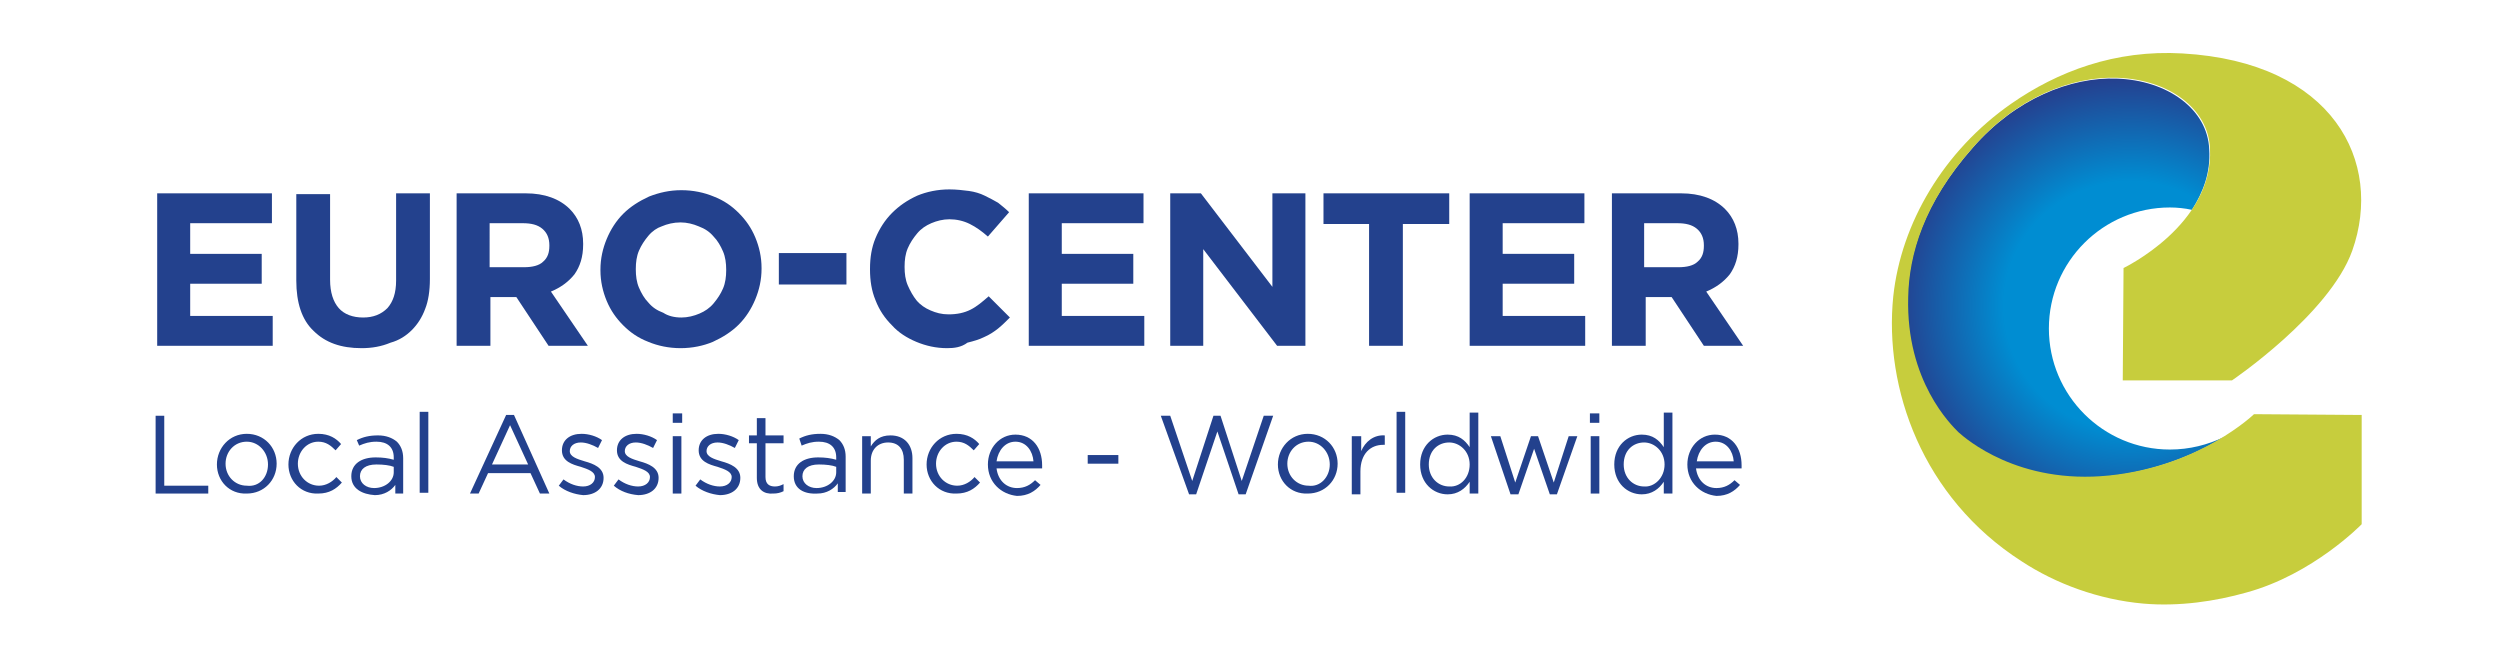 <?xml version="1.0" encoding="UTF-8"?>
<!-- Generator: Adobe Illustrator 21.0.0, SVG Export Plug-In . SVG Version: 6.00 Build 0)  -->
<svg version="1.1" id="Vrstva_1" xmlns="http://www.w3.org/2000/svg" xmlns:xlink="http://www.w3.org/1999/xlink" x="0px" y="0px" viewBox="0 0 318.1 83.3" style="enable-background:new 0 0 318.1 83.3;" xml:space="preserve">
<style type="text/css">
	.st0{fill:#23418D;}
	.st1{fill:url(#SVGID_1_);}
	.st2{fill:#C7CD3D;}
</style>
<g>
	<path class="st0" d="M19.8,52.9h1.1v8.9h5.6v1h-6.7V52.9z"/>
	<path class="st0" d="M27.6,59.1L27.6,59.1c0-2.1,1.6-3.9,3.8-3.9c2.2,0,3.8,1.7,3.8,3.8v0c0,2.1-1.6,3.8-3.8,3.8   C29.2,62.9,27.6,61.2,27.6,59.1z M34.1,59.1L34.1,59.1c0-1.6-1.2-2.9-2.7-2.9c-1.6,0-2.7,1.3-2.7,2.8v0c0,1.6,1.2,2.8,2.7,2.8   C33,62,34.1,60.7,34.1,59.1z"/>
	<path class="st0" d="M36.7,59.1L36.7,59.1c0-2.1,1.6-3.9,3.8-3.9c1.4,0,2.3,0.6,2.9,1.3l-0.7,0.8c-0.6-0.6-1.2-1.1-2.2-1.1   c-1.5,0-2.6,1.3-2.6,2.8v0c0,1.6,1.2,2.8,2.7,2.8c0.9,0,1.7-0.5,2.2-1.1l0.7,0.7c-0.7,0.8-1.6,1.4-3,1.4   C38.3,62.9,36.7,61.2,36.7,59.1z"/>
	<path class="st0" d="M44.7,60.6L44.7,60.6c0-1.6,1.3-2.4,3.1-2.4c0.9,0,1.6,0.1,2.3,0.3v-0.3c0-1.3-0.8-2-2.2-2   c-0.9,0-1.5,0.2-2.2,0.5L45.4,56c0.8-0.4,1.6-0.6,2.7-0.6c1,0,1.8,0.3,2.4,0.8c0.5,0.5,0.8,1.2,0.8,2.1v4.5h-1v-1.1   c-0.5,0.7-1.4,1.3-2.6,1.3C46.1,62.9,44.7,62.2,44.7,60.6z M50.1,60.1v-0.7c-0.5-0.2-1.3-0.3-2.2-0.3c-1.4,0-2.1,0.6-2.1,1.5v0   c0,0.9,0.8,1.5,1.8,1.5C49,62.1,50.1,61.2,50.1,60.1z"/>
	<path class="st0" d="M53.4,52.4h1.1v10.3h-1.1V52.4z"/>
	<path class="st0" d="M64.4,52.8h1l4.5,10h-1.2l-1.2-2.6h-5.4l-1.2,2.6h-1.1L64.4,52.8z M67.2,59.1l-2.3-5l-2.3,5H67.2z"/>
	<path class="st0" d="M71.1,61.8l0.6-0.8c0.8,0.6,1.7,0.9,2.5,0.9c0.9,0,1.5-0.5,1.5-1.2v0c0-0.7-0.9-1-1.8-1.3   c-1.1-0.3-2.4-0.7-2.4-2.1v0c0-1.3,1-2.1,2.5-2.1c0.9,0,1.9,0.3,2.6,0.8L76.1,57c-0.7-0.4-1.5-0.7-2.2-0.7c-0.9,0-1.4,0.5-1.4,1.1   v0c0,0.7,0.9,1,1.9,1.3c1.1,0.3,2.4,0.8,2.4,2.1v0c0,1.4-1.1,2.2-2.6,2.2C73.1,62.9,71.9,62.5,71.1,61.8z"/>
	<path class="st0" d="M78.1,61.8l0.6-0.8c0.8,0.6,1.7,0.9,2.5,0.9c0.9,0,1.5-0.5,1.5-1.2v0c0-0.7-0.9-1-1.8-1.3   c-1.1-0.3-2.4-0.7-2.4-2.1v0c0-1.3,1-2.1,2.5-2.1c0.9,0,1.9,0.3,2.6,0.8L83.1,57c-0.7-0.4-1.5-0.7-2.2-0.7c-0.9,0-1.4,0.5-1.4,1.1   v0c0,0.7,0.9,1,1.9,1.3c1.1,0.3,2.4,0.8,2.4,2.1v0c0,1.4-1.1,2.2-2.6,2.2C80,62.9,78.9,62.5,78.1,61.8z"/>
	<path class="st0" d="M85.6,52.6h1.2v1.2h-1.2V52.6z M85.6,55.5h1.1v7.3h-1.1V55.5z"/>
	<path class="st0" d="M88.5,61.8l0.6-0.8c0.8,0.6,1.7,0.9,2.5,0.9c0.9,0,1.5-0.5,1.5-1.2v0c0-0.7-0.9-1-1.8-1.3   c-1.1-0.3-2.4-0.7-2.4-2.1v0c0-1.3,1-2.1,2.5-2.1c0.9,0,1.9,0.3,2.6,0.8L93.5,57c-0.7-0.4-1.5-0.7-2.2-0.7c-0.9,0-1.4,0.5-1.4,1.1   v0c0,0.7,0.9,1,1.9,1.3c1.1,0.3,2.4,0.8,2.4,2.1v0c0,1.4-1.1,2.2-2.6,2.2C90.5,62.9,89.3,62.5,88.5,61.8z"/>
	<path class="st0" d="M96.3,60.8v-4.4h-1v-1h1v-2.2h1.1v2.2h2.3v1h-2.3v4.3c0,0.9,0.5,1.2,1.2,1.2c0.4,0,0.7-0.1,1.1-0.3v0.9   c-0.4,0.2-0.8,0.3-1.3,0.3C97.2,62.9,96.3,62.3,96.3,60.8z"/>
	<path class="st0" d="M101,60.6L101,60.6c0-1.6,1.3-2.4,3.1-2.4c0.9,0,1.6,0.1,2.3,0.3v-0.3c0-1.3-0.8-2-2.2-2   c-0.9,0-1.5,0.2-2.2,0.5l-0.3-0.9c0.8-0.4,1.6-0.6,2.7-0.6c1,0,1.8,0.3,2.4,0.8c0.5,0.5,0.8,1.2,0.8,2.1v4.5h-1v-1.1   c-0.5,0.7-1.4,1.3-2.6,1.3C102.3,62.9,101,62.2,101,60.6z M106.4,60.1v-0.7c-0.5-0.2-1.3-0.3-2.2-0.3c-1.4,0-2.1,0.6-2.1,1.5v0   c0,0.9,0.8,1.5,1.8,1.5C105.3,62.1,106.4,61.2,106.4,60.1z"/>
	<path class="st0" d="M109.7,55.5h1.1v1.3c0.5-0.8,1.2-1.4,2.5-1.4c1.8,0,2.8,1.2,2.8,2.9v4.5H115v-4.3c0-1.4-0.7-2.2-2-2.2   c-1.3,0-2.2,0.9-2.2,2.3v4.2h-1.1V55.5z"/>
	<path class="st0" d="M117.9,59.1L117.9,59.1c0-2.1,1.6-3.9,3.8-3.9c1.4,0,2.3,0.6,2.9,1.3l-0.7,0.8c-0.6-0.6-1.2-1.1-2.2-1.1   c-1.5,0-2.6,1.3-2.6,2.8v0c0,1.6,1.2,2.8,2.7,2.8c0.9,0,1.7-0.5,2.2-1.1l0.7,0.7c-0.7,0.8-1.6,1.4-3,1.4   C119.5,62.9,117.9,61.2,117.9,59.1z"/>
	<path class="st0" d="M125.7,59.1L125.7,59.1c0-2.1,1.5-3.8,3.5-3.8c2.2,0,3.4,1.7,3.4,3.9c0,0.1,0,0.2,0,0.4h-5.8   c0.2,1.6,1.3,2.5,2.6,2.5c1,0,1.7-0.4,2.3-1l0.7,0.6c-0.7,0.8-1.6,1.4-3,1.4C127.4,62.9,125.7,61.4,125.7,59.1z M131.5,58.7   c-0.1-1.3-0.9-2.5-2.3-2.5c-1.3,0-2.2,1.1-2.4,2.5H131.5z"/>
	<path class="st0" d="M138.4,57.9h3.9v1.1h-3.9V57.9z"/>
	<path class="st0" d="M147.7,52.9h1.2l2.8,8.3l2.7-8.3h0.9l2.7,8.3l2.8-8.3h1.2l-3.5,10h-0.9l-2.7-8l-2.7,8h-0.9L147.7,52.9z"/>
	<path class="st0" d="M162.6,59.1L162.6,59.1c0-2.1,1.6-3.9,3.8-3.9c2.2,0,3.8,1.7,3.8,3.8v0c0,2.1-1.6,3.8-3.8,3.8   C164.2,62.9,162.6,61.2,162.6,59.1z M169.2,59.1L169.2,59.1c0-1.6-1.2-2.9-2.7-2.9c-1.6,0-2.7,1.3-2.7,2.8v0c0,1.6,1.2,2.8,2.7,2.8   C168,62,169.2,60.7,169.2,59.1z"/>
	<path class="st0" d="M172.1,55.5h1.1v1.9c0.5-1.2,1.6-2.1,3-2v1.2H176c-1.6,0-2.9,1.1-2.9,3.4v2.9h-1.1V55.5z"/>
	<path class="st0" d="M177.7,52.4h1.1v10.3h-1.1V52.4z"/>
	<path class="st0" d="M180.7,59.1L180.7,59.1c0-2.4,1.7-3.8,3.5-3.8c1.4,0,2.2,0.7,2.8,1.6v-4.4h1.1v10.3H187v-1.5   c-0.6,0.9-1.5,1.6-2.8,1.6C182.4,62.9,180.7,61.5,180.7,59.1z M187,59.1L187,59.1c0-1.7-1.3-2.8-2.6-2.8c-1.4,0-2.6,1-2.6,2.8v0   c0,1.7,1.2,2.8,2.6,2.8C185.8,62,187,60.8,187,59.1z"/>
	<path class="st0" d="M189.7,55.5h1.2l1.9,5.9l2-5.9h0.9l2,5.9l1.9-5.9h1.1l-2.6,7.4h-0.9l-2-5.8l-2,5.8h-1L189.7,55.5z"/>
	<path class="st0" d="M202.3,52.6h1.2v1.2h-1.2V52.6z M202.4,55.5h1.1v7.3h-1.1V55.5z"/>
	<path class="st0" d="M205.4,59.1L205.4,59.1c0-2.4,1.7-3.8,3.5-3.8c1.4,0,2.2,0.7,2.8,1.6v-4.4h1.1v10.3h-1.1v-1.5   c-0.6,0.9-1.5,1.6-2.8,1.6C207.1,62.9,205.4,61.5,205.4,59.1z M211.8,59.1L211.8,59.1c0-1.7-1.3-2.8-2.6-2.8c-1.4,0-2.6,1-2.6,2.8   v0c0,1.7,1.2,2.8,2.6,2.8C210.5,62,211.8,60.8,211.8,59.1z"/>
	<path class="st0" d="M214.7,59.1L214.7,59.1c0-2.1,1.5-3.8,3.5-3.8c2.2,0,3.4,1.7,3.4,3.9c0,0.1,0,0.2,0,0.4h-5.8   c0.2,1.6,1.3,2.5,2.6,2.5c1,0,1.7-0.4,2.3-1l0.7,0.6c-0.7,0.8-1.6,1.4-3,1.4C216.4,62.9,214.7,61.4,214.7,59.1z M220.6,58.7   c-0.1-1.3-0.9-2.5-2.3-2.5c-1.3,0-2.2,1.1-2.4,2.5H220.6z"/>
</g>
<g>
	<path class="st0" d="M20,24.6h14.6v3.8H24.2v3.9h9.1v3.8h-9.1v4.1h10.5V44H20V24.6z"/>
	<path class="st0" d="M46,44.3c-2.6,0-4.6-0.7-6.1-2.2c-1.5-1.4-2.2-3.6-2.2-6.4v-11h4.3v10.9c0,1.6,0.4,2.8,1.1,3.6   c0.7,0.8,1.8,1.2,3.1,1.2c1.3,0,2.3-0.4,3.1-1.2c0.7-0.8,1.1-1.9,1.1-3.5V24.6h4.3v10.9c0,1.5-0.2,2.8-0.6,3.8   c-0.4,1.1-1,2-1.7,2.7c-0.7,0.7-1.6,1.3-2.7,1.6C48.5,44.1,47.3,44.3,46,44.3z"/>
	<path class="st0" d="M58.1,24.6h8.8c2.4,0,4.3,0.7,5.6,2c1.1,1.1,1.7,2.6,1.7,4.4v0.1c0,1.6-0.4,2.8-1.1,3.8c-0.8,1-1.8,1.7-3,2.2   l4.7,6.9h-5l-4.1-6.2h-3.3V44h-4.3V24.6z M66.7,34c1,0,1.9-0.2,2.4-0.7c0.6-0.5,0.8-1.2,0.8-2v-0.1c0-0.9-0.3-1.6-0.9-2.1   c-0.6-0.5-1.4-0.7-2.5-0.7h-4.2V34H66.7z"/>
	<path class="st0" d="M86.6,44.3c-1.5,0-2.9-0.3-4.1-0.8c-1.3-0.5-2.3-1.2-3.2-2.1c-0.9-0.9-1.6-1.9-2.1-3.1   c-0.5-1.2-0.8-2.5-0.8-3.9v-0.1c0-1.4,0.3-2.7,0.8-3.9c0.5-1.2,1.2-2.3,2.1-3.2c0.9-0.9,2-1.6,3.3-2.2c1.3-0.5,2.6-0.8,4.1-0.8   c1.5,0,2.9,0.3,4.1,0.8c1.3,0.5,2.3,1.2,3.2,2.1c0.9,0.9,1.6,1.9,2.1,3.1c0.5,1.2,0.8,2.5,0.8,3.9v0.1c0,1.4-0.3,2.7-0.8,3.9   c-0.5,1.2-1.2,2.3-2.1,3.2c-0.9,0.9-2,1.6-3.3,2.2C89.5,44,88.1,44.3,86.6,44.3z M86.7,40.4c0.8,0,1.6-0.2,2.3-0.5   c0.7-0.3,1.3-0.7,1.8-1.3c0.5-0.6,0.9-1.2,1.2-1.9c0.3-0.7,0.4-1.5,0.4-2.3v-0.1c0-0.8-0.1-1.6-0.4-2.3c-0.3-0.7-0.7-1.4-1.2-1.9   c-0.5-0.6-1.1-1-1.9-1.3c-0.7-0.3-1.5-0.5-2.3-0.5c-0.9,0-1.7,0.2-2.4,0.5C83.6,29,83,29.4,82.5,30c-0.5,0.6-0.9,1.2-1.2,1.9   c-0.3,0.7-0.4,1.5-0.4,2.3v0.1c0,0.8,0.1,1.6,0.4,2.3c0.3,0.7,0.7,1.4,1.2,1.9c0.5,0.6,1.1,1,1.9,1.3C85,40.2,85.8,40.4,86.7,40.4z   "/>
	<path class="st0" d="M120.5,44.3c-1.4,0-2.7-0.3-3.9-0.8c-1.2-0.5-2.3-1.2-3.1-2.1c-0.9-0.9-1.6-1.9-2.1-3.2   c-0.5-1.2-0.7-2.5-0.7-3.9v-0.1c0-1.4,0.2-2.7,0.7-3.9c0.5-1.2,1.2-2.3,2.1-3.2c0.9-0.9,1.9-1.6,3.2-2.2c1.2-0.5,2.6-0.8,4.1-0.8   c0.9,0,1.7,0.1,2.5,0.2c0.7,0.1,1.4,0.3,2,0.6c0.6,0.3,1.2,0.6,1.7,0.9c0.5,0.4,1,0.8,1.4,1.2l-2.7,3.1c-0.8-0.7-1.5-1.2-2.3-1.6   c-0.8-0.4-1.7-0.6-2.6-0.6c-0.8,0-1.6,0.2-2.3,0.5c-0.7,0.3-1.3,0.7-1.8,1.3c-0.5,0.6-0.9,1.2-1.2,1.9c-0.3,0.7-0.4,1.5-0.4,2.3   v0.1c0,0.8,0.1,1.6,0.4,2.3c0.3,0.7,0.7,1.4,1.1,1.9c0.5,0.6,1.1,1,1.8,1.3c0.7,0.3,1.4,0.5,2.3,0.5c1.1,0,2-0.2,2.8-0.6   c0.8-0.4,1.5-1,2.3-1.7l2.7,2.7c-0.5,0.5-1,1-1.5,1.4c-0.5,0.4-1.1,0.8-1.8,1.1c-0.6,0.3-1.3,0.5-2.1,0.7   C122.3,44.2,121.4,44.3,120.5,44.3z"/>
	<path class="st0" d="M130.9,24.6h14.6v3.8h-10.4v3.9h9.1v3.8h-9.1v4.1h10.5V44h-14.7V24.6z"/>
	<path class="st0" d="M148.9,24.6h3.9l9.1,11.9V24.6h4.2V44h-3.6l-9.4-12.3V44h-4.2V24.6z"/>
	<path class="st0" d="M174.3,28.5h-5.9v-3.9h16v3.9h-5.9V44h-4.3V28.5z"/>
	<path class="st0" d="M187,24.6h14.6v3.8h-10.4v3.9h9.1v3.8h-9.1v4.1h10.5V44H187V24.6z"/>
	<path class="st0" d="M205.1,24.6h8.8c2.4,0,4.3,0.7,5.6,2c1.1,1.1,1.7,2.6,1.7,4.4v0.1c0,1.6-0.4,2.8-1.1,3.8c-0.8,1-1.8,1.7-3,2.2   l4.7,6.9h-5l-4.1-6.2h-3.3V44h-4.3V24.6z M213.6,34c1,0,1.9-0.2,2.4-0.7c0.6-0.5,0.8-1.2,0.8-2v-0.1c0-0.9-0.3-1.6-0.9-2.1   c-0.6-0.5-1.4-0.7-2.5-0.7h-4.2V34H213.6z"/>
</g>
<g>
	<g>
		
			<radialGradient id="SVGID_1_" cx="407.384" cy="183.772" r="46.286" gradientTransform="matrix(0.656 0 0 0.647 3.806 -79.965)" gradientUnits="userSpaceOnUse">
			<stop offset="0.53" style="stop-color:#008DD2"/>
			<stop offset="0.97" style="stop-color:#25408F"/>
		</radialGradient>
		<path class="st1" d="M281.1,19c-0.2-5.1-5.3-8.8-11.8-9c-5.8-0.2-12.8,2.5-18.3,8.8c-6.3,7.1-8.2,13.7-8.3,19.1    c-0.3,10.7,5.5,16.3,6.4,17.2c0.9,0.8,7.6,6.7,19.2,5.5c6.5-0.7,11.6-3.1,14.7-5c-2.1,1-4.4,1.6-6.9,1.6    c-8.5,0-15.4-6.9-15.4-15.4c0-8.5,6.9-15.4,15.4-15.4c0.9,0,1.9,0.1,2.8,0.3C280.3,24.5,281.3,22,281.1,19z"/>
	</g>
	<path class="st2" d="M300.5,52.8v13.9c0,0-6.2,6.4-14.7,8.7c-3.9,1.1-8.5,1.8-13.1,1.4c-5.6-0.5-11.1-2.5-15.5-5.4   c-12.6-8.1-17.5-22-16.3-33.7c1-9.3,6.4-18.5,15-24.5c5.9-4.1,13.2-6.9,21.8-6.4c19.2,1.1,25.6,13.8,21.6,25.1   c-2.9,8.1-15.3,16.5-15.3,16.5l-13.9,0l0.1-14.3c0,0,11.5-5.5,11-15.2c-0.2-5.1-5.3-8.8-11.8-9c-5.8-0.2-12.8,2.5-18.3,8.8   c-6.3,7.1-8.2,13.7-8.3,19.1c-0.3,10.7,5.5,16.3,6.4,17.2c0.9,0.8,7.6,6.7,19.2,5.5c11.6-1.2,18.4-7.8,18.4-7.8L300.5,52.8z"/>
</g>
<g>
	<rect x="99.1" y="32.2" class="st0" width="8.6" height="4"/>
</g>
</svg>